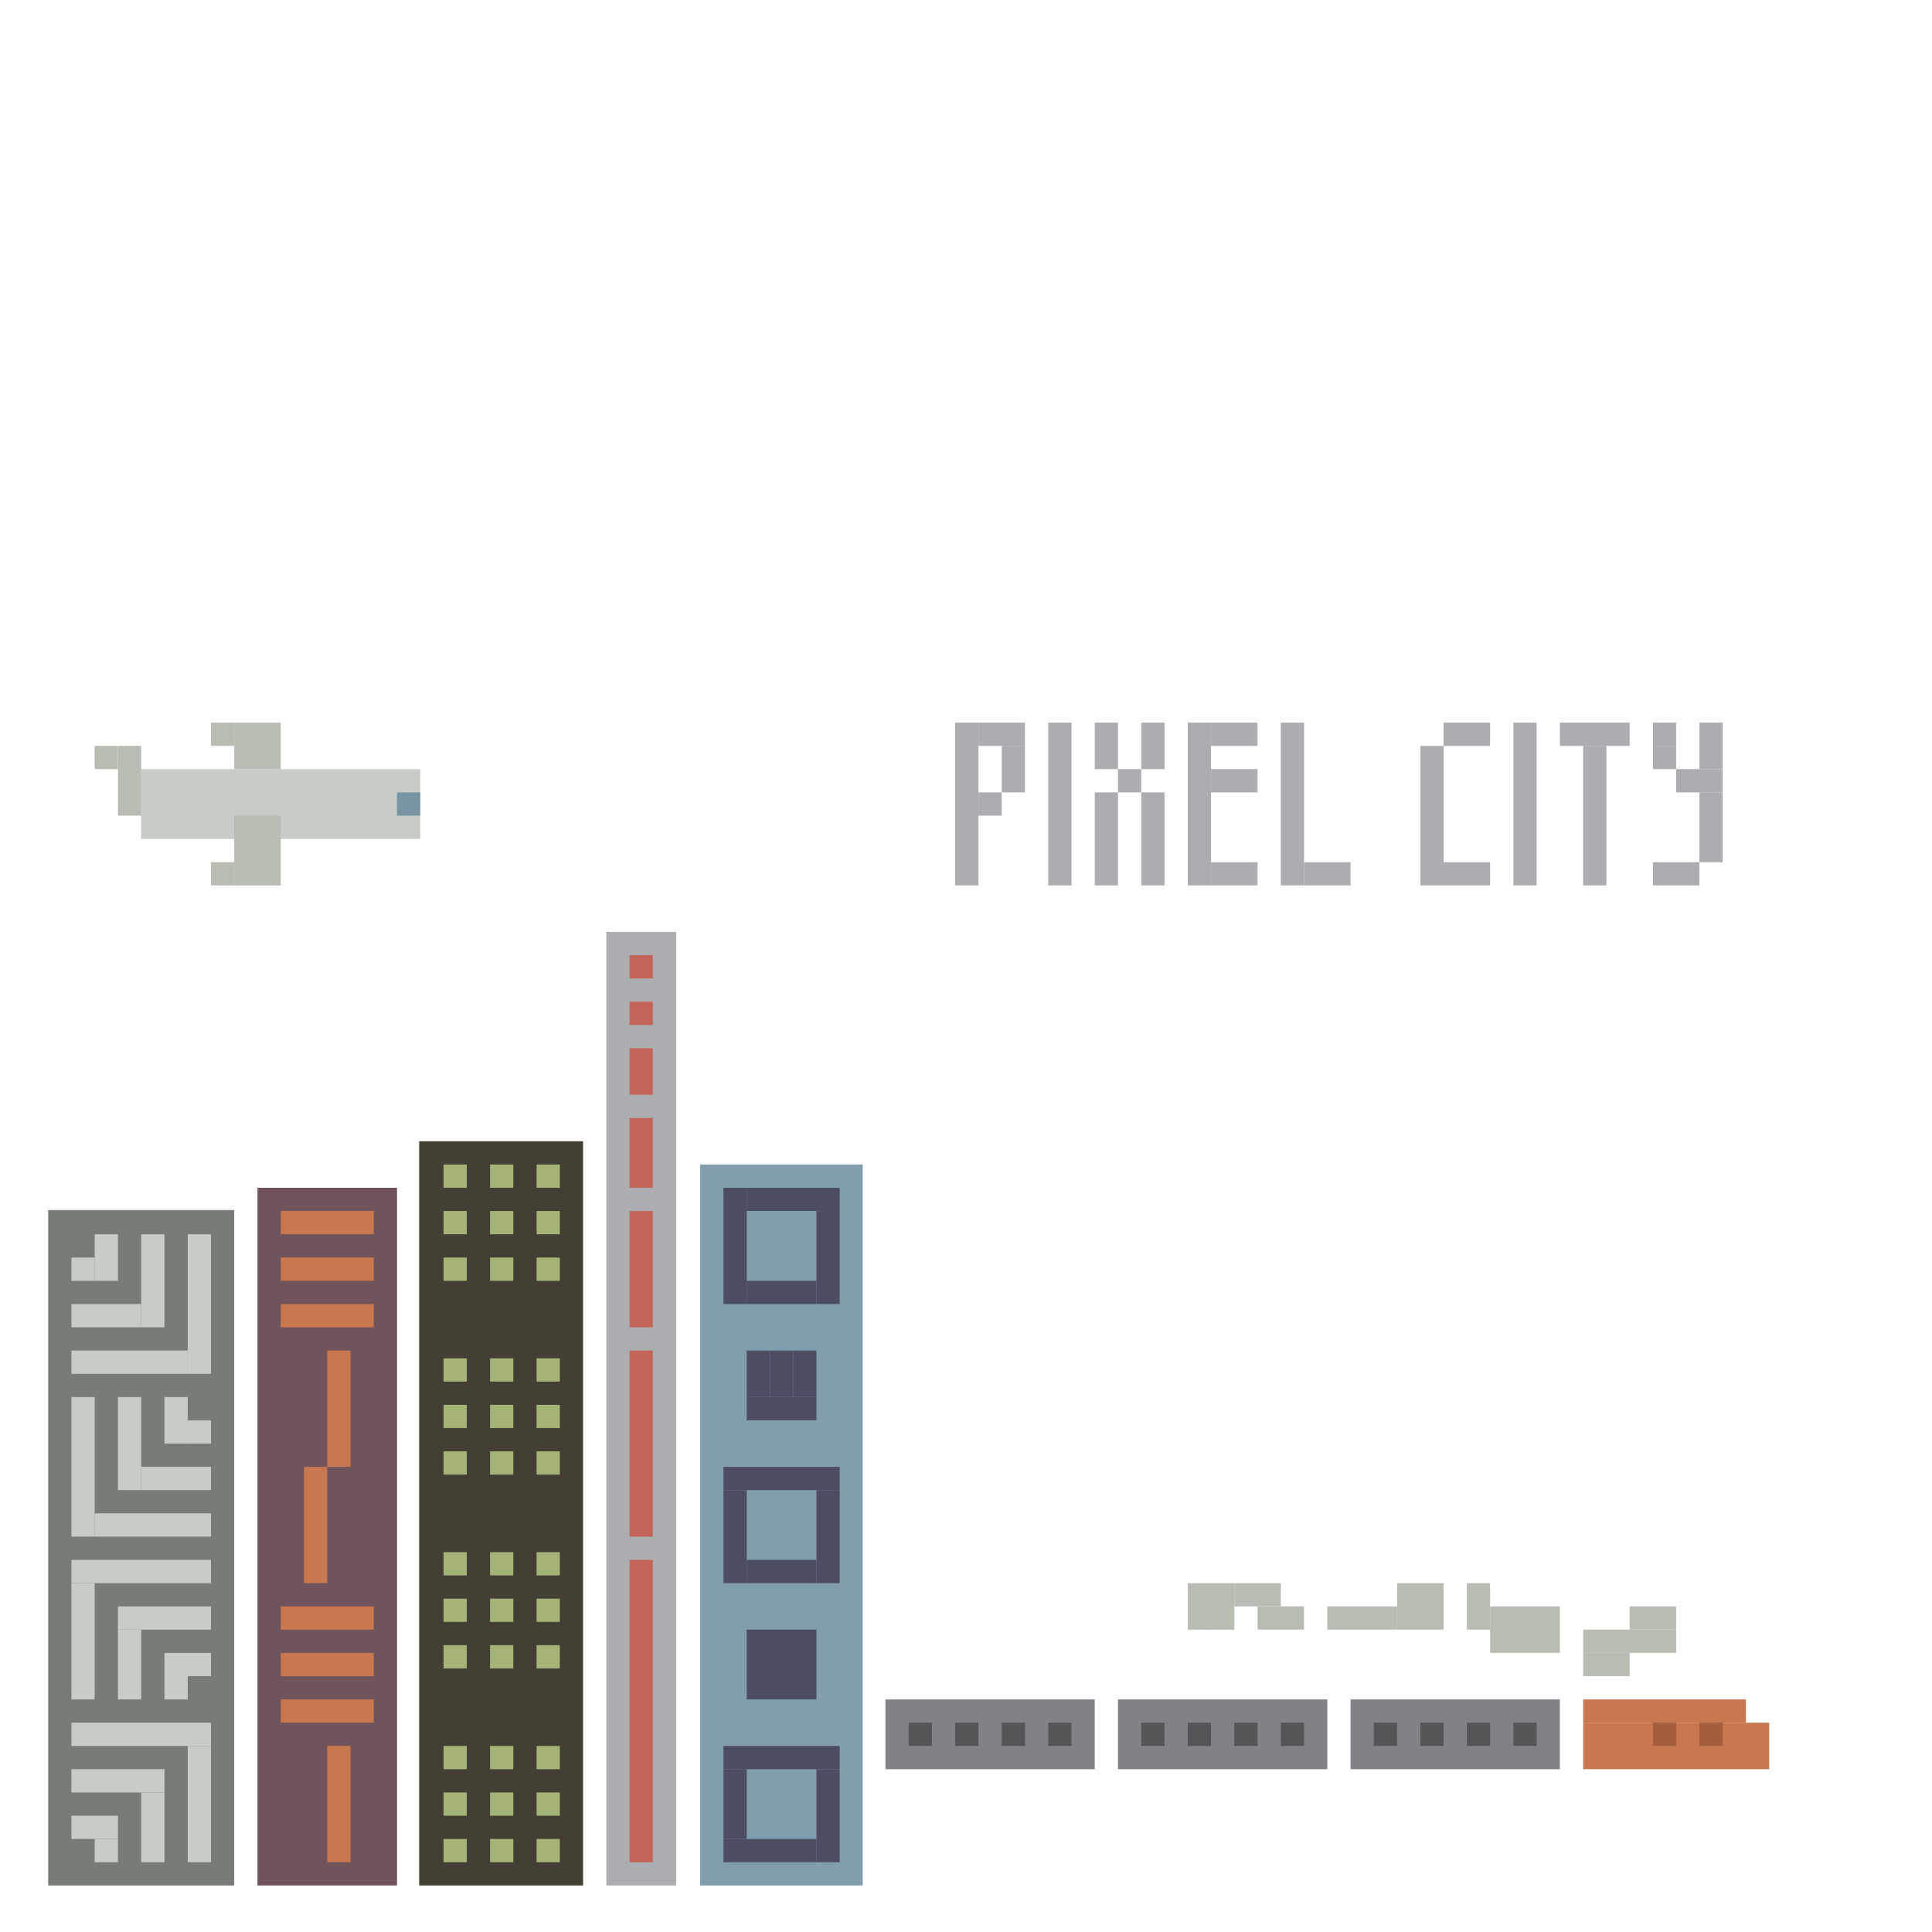 <svg xmlns="http://www.w3.org/2000/svg" viewBox="0 0 747.64 747.64"><defs><style>.cls-1{fill:#fff;}.cls-2{fill:#777c77;}.cls-3{fill:#c6cdc7;}.cls-4{fill:#443f35;}.cls-5{fill:#a3b476;}.cls-6{fill:#71535c;}.cls-7{fill:#c77851;}.cls-8{fill:#809ead;}.cls-9{fill:#4d4d62;}.cls-10{fill:#abadb0;}.cls-11{fill:#c26558;}.cls-12{fill:#b8bdb4;}.cls-13{fill:#7895a4;}.cls-14{fill:#808285;}.cls-15{fill:#545556;}.cls-16{fill:#a55d3d;}</style></defs><title>pixel_city</title><g id="Layer_2" data-name="Layer 2"><g id="Layer_1-2" data-name="Layer 1"><rect class="cls-1" width="747.64" height="747.64"/><rect class="cls-2" x="18.64" y="468.26" width="72" height="261.38"/><rect class="cls-3" x="72.64" y="477.64" width="9" height="54"/><rect class="cls-3" x="27.64" y="522.64" width="45" height="9"/><rect class="cls-3" x="54.64" y="477.64" width="9" height="36"/><rect class="cls-3" x="27.64" y="504.64" width="27" height="9"/><rect class="cls-3" x="36.64" y="477.64" width="9" height="18"/><rect class="cls-3" x="27.64" y="486.64" width="9" height="9"/><rect class="cls-3" x="27.64" y="540.64" width="9" height="54"/><rect class="cls-3" x="36.64" y="585.64" width="45" height="9"/><rect class="cls-3" x="45.64" y="540.64" width="9" height="36"/><rect class="cls-3" x="54.64" y="567.64" width="27" height="9"/><rect class="cls-3" x="63.64" y="540.64" width="9" height="18"/><rect class="cls-3" x="72.64" y="549.64" width="9" height="9"/><rect class="cls-3" x="27.64" y="603.64" width="54" height="9"/><rect class="cls-3" x="27.64" y="612.64" width="9" height="45"/><rect class="cls-3" x="45.64" y="621.64" width="36" height="9"/><rect class="cls-3" x="45.64" y="630.64" width="9" height="27"/><rect class="cls-3" x="63.64" y="639.64" width="18" height="9"/><rect class="cls-3" x="63.64" y="648.64" width="9" height="9"/><rect class="cls-3" x="27.64" y="666.64" width="54" height="9"/><rect class="cls-3" x="72.64" y="675.64" width="9" height="45"/><rect class="cls-3" x="27.64" y="684.64" width="36" height="9"/><rect class="cls-3" x="54.64" y="693.64" width="9" height="27"/><rect class="cls-3" x="27.64" y="702.64" width="18" height="9"/><rect class="cls-3" x="36.64" y="711.64" width="9" height="9"/><rect class="cls-4" x="162.21" y="441.64" width="63.43" height="288"/><rect class="cls-5" x="171.64" y="450.64" width="9" height="9"/><rect class="cls-5" x="171.64" y="468.64" width="9" height="9"/><rect class="cls-5" x="171.64" y="486.64" width="9" height="9"/><rect class="cls-5" x="171.64" y="525.64" width="9" height="9"/><rect class="cls-5" x="171.64" y="543.64" width="9" height="9"/><rect class="cls-5" x="171.64" y="561.64" width="9" height="9"/><rect class="cls-5" x="171.64" y="600.64" width="9" height="9"/><rect class="cls-5" x="171.64" y="618.64" width="9" height="9"/><rect class="cls-5" x="171.64" y="636.64" width="9" height="9"/><rect class="cls-5" x="171.64" y="675.64" width="9" height="9"/><rect class="cls-5" x="171.64" y="693.64" width="9" height="9"/><rect class="cls-5" x="171.64" y="711.64" width="9" height="9"/><rect class="cls-5" x="189.64" y="450.64" width="9" height="9"/><rect class="cls-5" x="189.64" y="468.64" width="9" height="9"/><rect class="cls-5" x="189.64" y="486.64" width="9" height="9"/><rect class="cls-5" x="189.64" y="525.64" width="9" height="9"/><rect class="cls-5" x="189.64" y="543.64" width="9" height="9"/><rect class="cls-5" x="189.64" y="561.64" width="9" height="9"/><rect class="cls-5" x="189.64" y="600.64" width="9" height="9"/><rect class="cls-5" x="189.64" y="618.64" width="9" height="9"/><rect class="cls-5" x="189.64" y="636.64" width="9" height="9"/><rect class="cls-5" x="189.64" y="675.64" width="9" height="9"/><rect class="cls-5" x="189.64" y="693.64" width="9" height="9"/><rect class="cls-5" x="189.64" y="711.64" width="9" height="9"/><rect class="cls-5" x="207.64" y="450.64" width="9" height="9"/><rect class="cls-5" x="207.64" y="468.64" width="9" height="9"/><rect class="cls-5" x="207.64" y="486.64" width="9" height="9"/><rect class="cls-5" x="207.64" y="525.64" width="9" height="9"/><rect class="cls-5" x="207.64" y="543.64" width="9" height="9"/><rect class="cls-5" x="207.64" y="561.64" width="9" height="9"/><rect class="cls-5" x="207.64" y="600.64" width="9" height="9"/><rect class="cls-5" x="207.64" y="618.64" width="9" height="9"/><rect class="cls-5" x="207.64" y="636.64" width="9" height="9"/><rect class="cls-5" x="207.64" y="675.64" width="9" height="9"/><rect class="cls-5" x="207.64" y="693.64" width="9" height="9"/><rect class="cls-5" x="207.64" y="711.64" width="9" height="9"/><rect class="cls-6" x="99.64" y="459.64" width="54" height="270"/><rect class="cls-7" x="108.64" y="486.64" width="36" height="9"/><rect class="cls-7" x="108.64" y="504.64" width="36" height="9"/><rect class="cls-7" x="108.64" y="468.64" width="36" height="9"/><rect class="cls-7" x="126.64" y="522.64" width="9" height="45"/><rect class="cls-7" x="117.64" y="567.64" width="9" height="45"/><rect class="cls-7" x="108.64" y="621.64" width="36" height="9"/><rect class="cls-7" x="108.64" y="639.64" width="36" height="9"/><rect class="cls-7" x="108.64" y="657.64" width="36" height="9"/><rect class="cls-7" x="126.64" y="675.64" width="9" height="45"/><rect class="cls-8" x="270.95" y="450.64" width="62.9" height="279"/><rect class="cls-9" x="279.95" y="459.64" width="9" height="45"/><rect class="cls-9" x="288.95" y="459.64" width="36" height="9"/><rect class="cls-9" x="315.95" y="468.64" width="9" height="36"/><rect class="cls-9" x="288.95" y="495.64" width="27" height="9"/><rect class="cls-9" x="288.95" y="522.64" width="9" height="18"/><rect class="cls-9" x="297.95" y="522.64" width="9" height="18"/><rect class="cls-9" x="306.95" y="522.64" width="9" height="18"/><rect class="cls-9" x="288.95" y="540.64" width="27" height="9"/><rect class="cls-9" x="279.95" y="567.64" width="45" height="9"/><rect class="cls-9" x="315.95" y="576.64" width="9" height="36"/><rect class="cls-9" x="279.95" y="576.64" width="9" height="36"/><rect class="cls-9" x="288.95" y="603.64" width="27" height="9"/><rect class="cls-9" x="288.95" y="630.64" width="27" height="27"/><rect class="cls-9" x="279.95" y="675.64" width="45" height="9"/><rect class="cls-9" x="315.95" y="684.64" width="9" height="36"/><rect class="cls-9" x="279.95" y="711.64" width="36" height="9"/><rect class="cls-9" x="279.95" y="684.64" width="9" height="27"/><rect class="cls-10" x="234.64" y="360.64" width="27" height="369"/><rect class="cls-11" x="243.64" y="369.64" width="9" height="9"/><rect class="cls-11" x="243.64" y="387.64" width="9" height="9"/><rect class="cls-11" x="243.64" y="405.64" width="9" height="18"/><rect class="cls-11" x="243.64" y="432.64" width="9" height="27"/><rect class="cls-11" x="243.64" y="468.64" width="9" height="45"/><rect class="cls-11" x="243.64" y="522.64" width="9" height="72"/><rect class="cls-11" x="243.64" y="603.64" width="9" height="45"/><rect class="cls-11" x="243.64" y="648.64" width="9" height="72"/><rect class="cls-3" x="54.64" y="297.64" width="108" height="27"/><rect class="cls-12" x="90.64" y="279.64" width="18" height="18"/><rect class="cls-12" x="45.64" y="288.64" width="9" height="27"/><rect class="cls-12" x="90.64" y="315.64" width="18" height="27"/><rect class="cls-12" x="36.64" y="288.64" width="9" height="9"/><rect class="cls-13" x="153.64" y="306.64" width="9" height="9"/><rect class="cls-12" x="81.64" y="279.64" width="9" height="9"/><rect class="cls-12" x="81.64" y="333.64" width="9" height="9"/><rect class="cls-7" x="612.64" y="666.64" width="72" height="18"/><rect class="cls-7" x="612.64" y="657.64" width="63" height="9"/><rect class="cls-14" x="342.64" y="657.64" width="81" height="27"/><rect class="cls-15" x="351.64" y="666.64" width="9" height="9"/><rect class="cls-15" x="369.64" y="666.64" width="9" height="9"/><rect class="cls-15" x="387.64" y="666.64" width="9" height="9"/><rect class="cls-15" x="405.64" y="666.64" width="9" height="9"/><rect class="cls-14" x="432.64" y="657.64" width="81" height="27"/><rect class="cls-15" x="441.64" y="666.64" width="9" height="9"/><rect class="cls-15" x="459.64" y="666.64" width="9" height="9"/><rect class="cls-15" x="477.64" y="666.64" width="9" height="9"/><rect class="cls-15" x="495.64" y="666.64" width="9" height="9"/><rect class="cls-14" x="522.64" y="657.64" width="81" height="27"/><rect class="cls-15" x="531.64" y="666.64" width="9" height="9"/><rect class="cls-15" x="549.64" y="666.64" width="9" height="9"/><rect class="cls-15" x="567.64" y="666.64" width="9" height="9"/><rect class="cls-15" x="585.64" y="666.64" width="9" height="9"/><rect class="cls-16" x="639.64" y="666.64" width="9" height="9"/><rect class="cls-16" x="657.64" y="666.64" width="9" height="9"/><rect class="cls-12" x="612.64" y="630.64" width="36" height="9"/><rect class="cls-12" x="630.64" y="621.64" width="18" height="9"/><rect class="cls-12" x="612.64" y="639.64" width="18" height="9"/><rect class="cls-12" x="576.64" y="621.64" width="27" height="18"/><rect class="cls-12" x="567.64" y="612.64" width="9" height="18"/><rect class="cls-12" x="540.64" y="612.64" width="18" height="18"/><rect class="cls-12" x="513.64" y="621.64" width="27" height="9"/><rect class="cls-12" x="486.64" y="621.64" width="18" height="9"/><rect class="cls-12" x="477.64" y="612.64" width="18" height="9"/><rect class="cls-12" x="468.64" y="612.64" width="9" height="18"/><rect class="cls-12" x="459.64" y="612.64" width="9" height="18"/><rect class="cls-10" x="369.64" y="279.64" width="9" height="63"/><rect class="cls-10" x="378.64" y="279.64" width="18" height="9"/><rect class="cls-10" x="387.64" y="288.64" width="9" height="18"/><rect class="cls-10" x="378.64" y="306.64" width="9" height="9"/><rect class="cls-10" x="405.64" y="279.64" width="9" height="63"/><rect class="cls-10" x="423.64" y="279.64" width="9" height="18"/><rect class="cls-10" x="432.64" y="297.64" width="9" height="9"/><rect class="cls-10" x="441.64" y="306.64" width="9" height="36"/><rect class="cls-10" x="441.64" y="279.64" width="9" height="18"/><rect class="cls-10" x="423.64" y="306.64" width="9" height="36"/><rect class="cls-10" x="459.64" y="279.64" width="9" height="63"/><rect class="cls-10" x="468.64" y="279.64" width="18" height="9"/><rect class="cls-10" x="468.64" y="297.64" width="18" height="9"/><rect class="cls-10" x="468.64" y="333.64" width="18" height="9"/><rect class="cls-10" x="495.64" y="279.64" width="9" height="63"/><rect class="cls-10" x="504.64" y="333.64" width="18" height="9"/><rect class="cls-10" x="549.64" y="288.64" width="9" height="54"/><rect class="cls-10" x="558.64" y="279.64" width="18" height="9"/><rect class="cls-10" x="558.64" y="333.64" width="18" height="9"/><rect class="cls-10" x="585.64" y="279.64" width="9" height="63"/><rect class="cls-10" x="603.64" y="279.64" width="27" height="9"/><rect class="cls-10" x="612.64" y="288.64" width="9" height="54"/><rect class="cls-10" x="639.64" y="279.64" width="9" height="9"/><rect class="cls-10" x="657.64" y="279.64" width="9" height="18"/><rect class="cls-10" x="657.64" y="306.64" width="9" height="27"/><rect class="cls-10" x="639.64" y="333.64" width="18" height="9"/><rect class="cls-10" x="648.64" y="297.64" width="18" height="9"/><rect class="cls-10" x="639.64" y="288.64" width="9" height="9"/></g></g></svg>